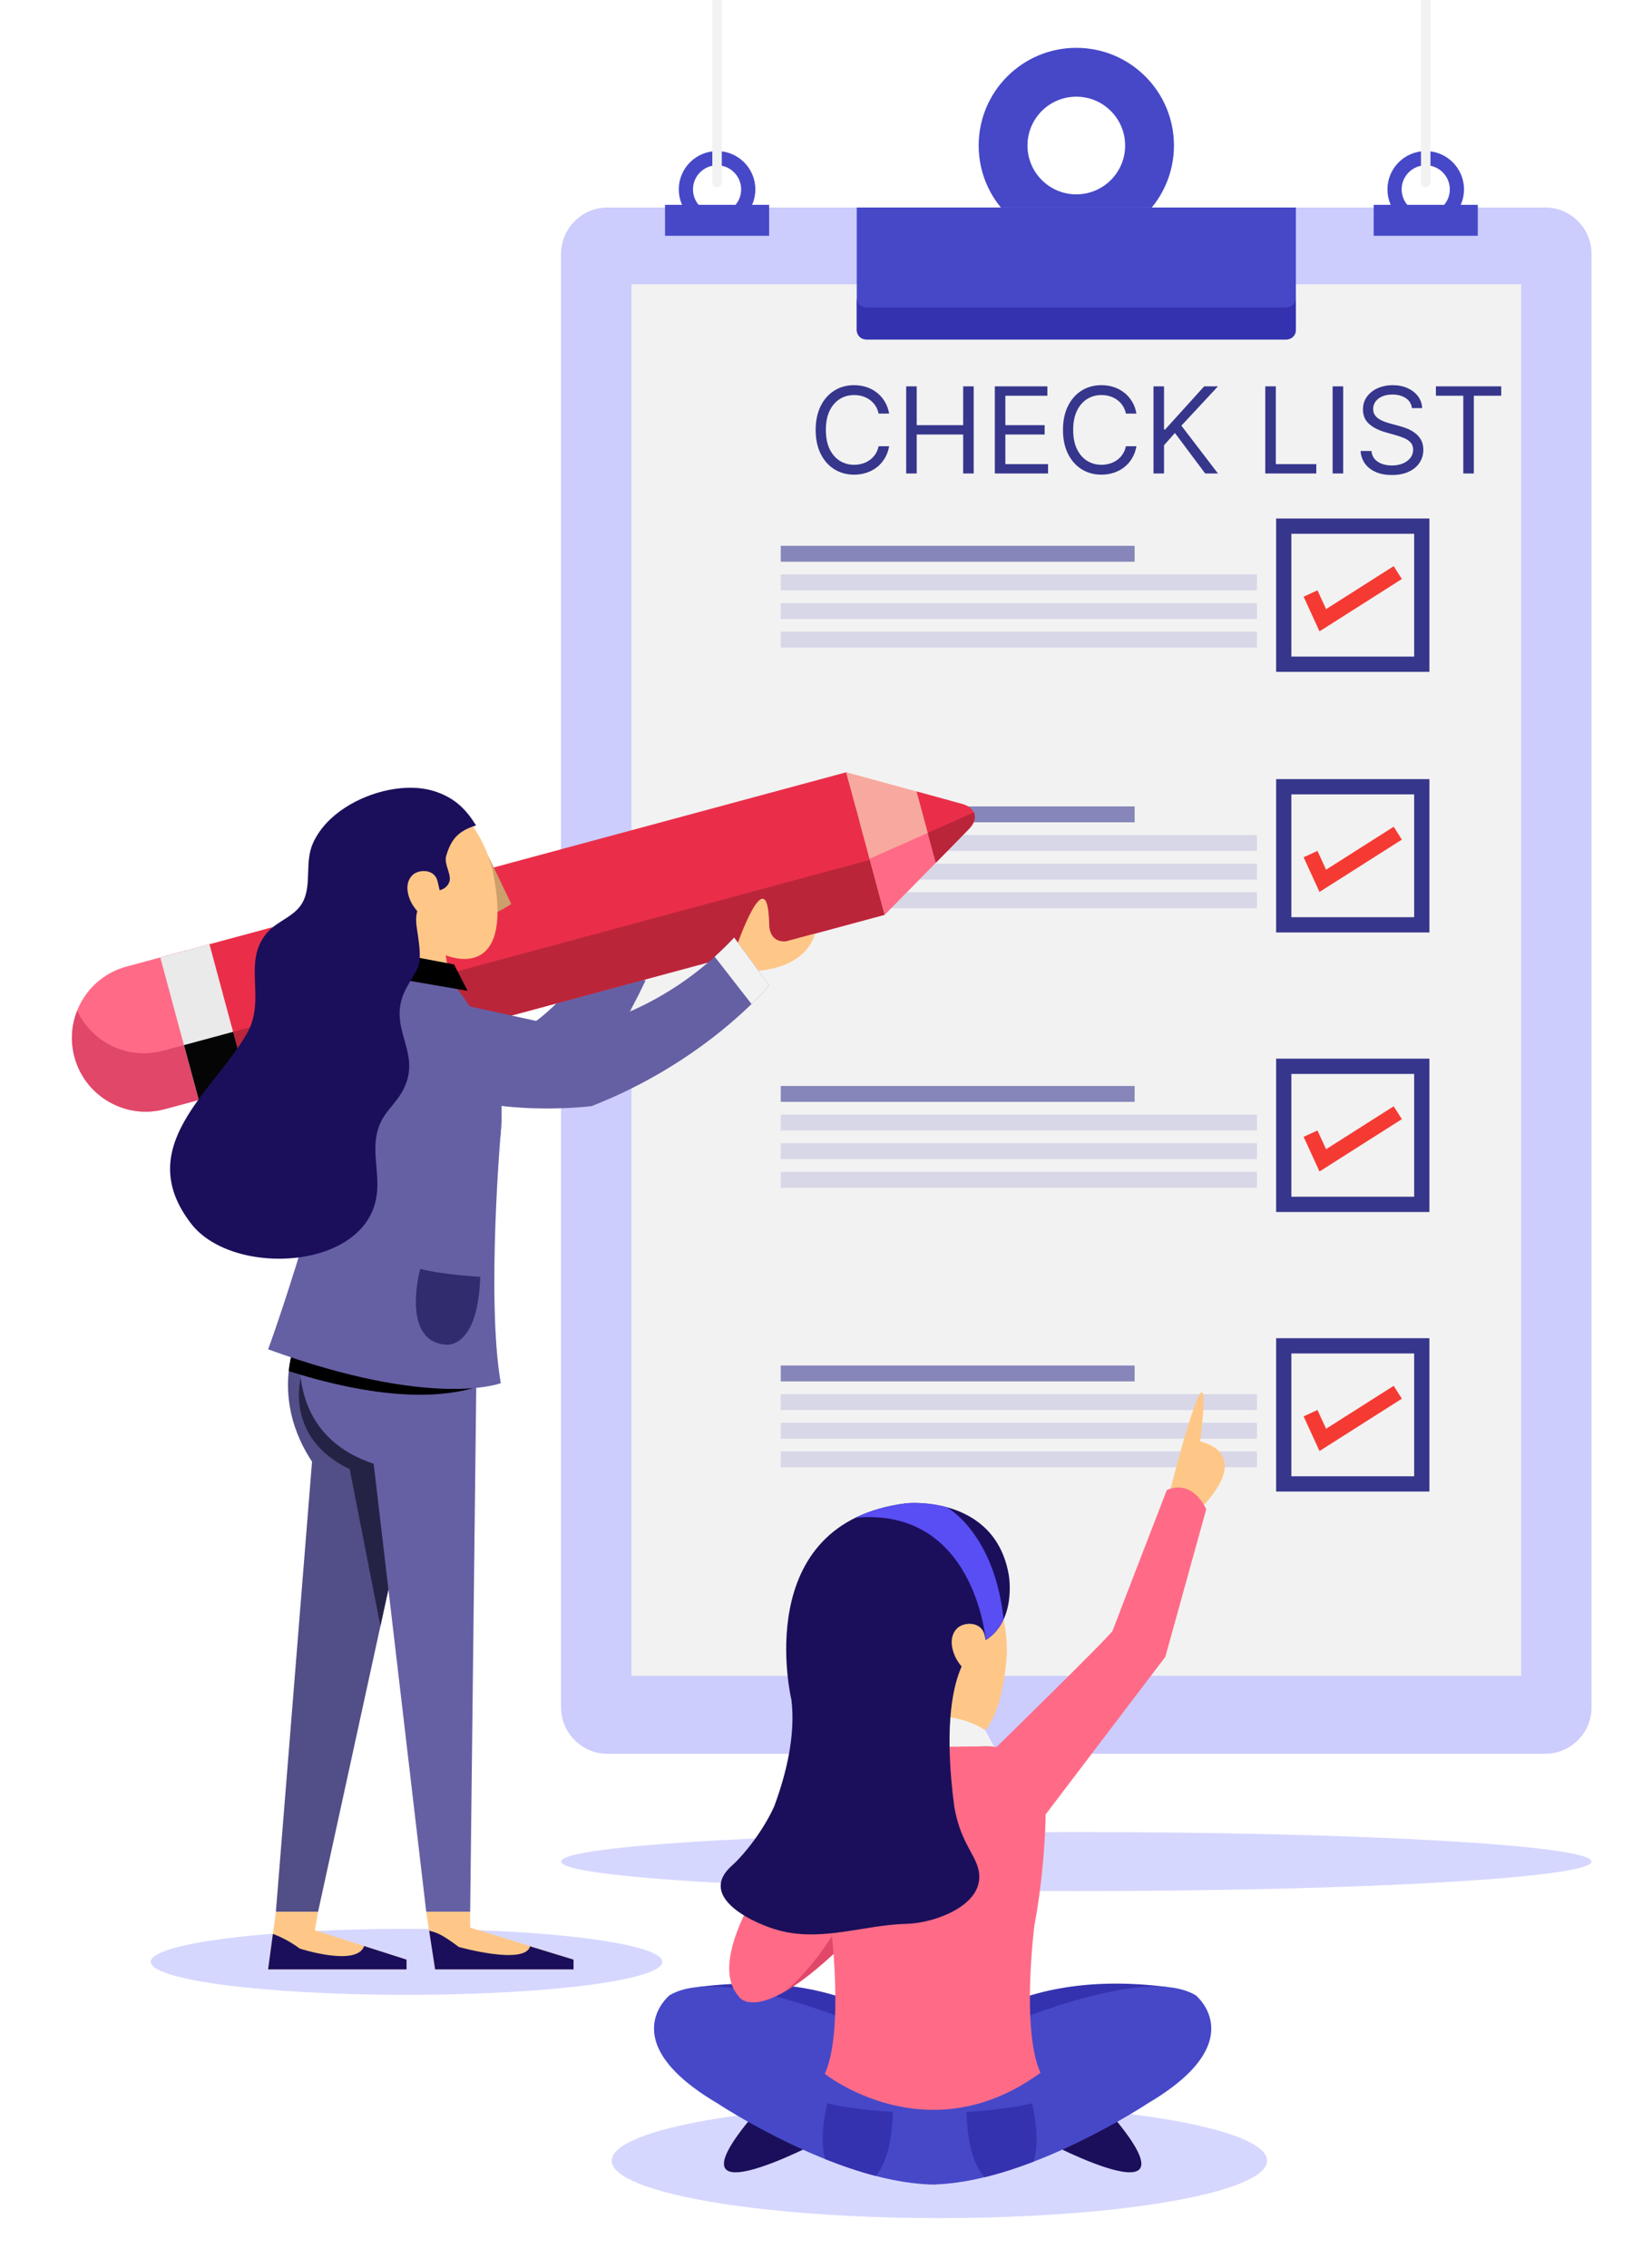 <svg width="325" height="446" viewBox="0 0 325 446" fill="none" xmlns="http://www.w3.org/2000/svg">
<g clip-path="url(#clip0_25_1220)">
<path d="M211.744 9.408C201.135 9.408 192.534 18.009 192.534 28.618C192.534 39.227 201.135 47.828 211.744 47.828C222.353 47.828 230.954 39.228 230.954 28.618C230.954 18.008 222.354 9.408 211.744 9.408ZM211.744 38.223C206.439 38.223 202.139 33.923 202.139 28.618C202.139 23.313 206.439 19.013 211.744 19.013C217.049 19.013 221.349 23.313 221.349 28.618C221.349 33.923 217.049 38.223 211.744 38.223Z" fill="#4648C8"/>
<path d="M110.38 335.786C110.38 340.801 114.483 344.904 119.498 344.904H303.99C309.005 344.904 313.108 340.801 313.108 335.786V49.928C313.108 44.913 309.004 40.81 303.99 40.81H119.498C114.483 40.81 110.38 44.913 110.38 49.928V335.786Z" fill="#CCCCFD"/>
<path d="M299.264 55.909H124.225V329.573H299.264V55.909Z" fill="#F2F2F2"/>
<path d="M141.07 44.778C136.917 44.778 133.538 41.399 133.538 37.246C133.538 33.093 136.917 29.714 141.07 29.714C145.223 29.714 148.602 33.093 148.602 37.246C148.602 41.399 145.224 44.778 141.07 44.778ZM141.07 32.508C138.458 32.508 136.332 34.633 136.332 37.246C136.332 39.858 138.458 41.984 141.07 41.984C143.682 41.984 145.808 39.859 145.808 37.246C145.809 34.634 143.683 32.508 141.07 32.508Z" fill="#4648C8"/>
<path d="M151.31 40.283H130.832V46.368H151.31V40.283Z" fill="#4648C8"/>
<path d="M280.486 44.778C276.333 44.778 272.954 41.399 272.954 37.246C272.954 33.093 276.333 29.714 280.486 29.714C284.638 29.714 288.017 33.093 288.017 37.246C288.018 41.399 284.639 44.778 280.486 44.778ZM280.486 32.508C277.874 32.508 275.748 34.633 275.748 37.246C275.748 39.858 277.874 41.984 280.486 41.984C283.098 41.984 285.223 39.859 285.223 37.246C285.224 34.634 283.099 32.508 280.486 32.508Z" fill="#4648C8"/>
<path d="M290.724 40.283H270.247V46.368H290.724V40.283Z" fill="#4648C8"/>
<path d="M140.139 -18V35.885C140.139 36.399 140.556 36.816 141.07 36.816C141.585 36.816 142.002 36.399 142.002 35.885V-18H140.139Z" fill="#F2F2F2"/>
<path d="M279.555 -18V35.885C279.555 36.399 279.972 36.816 280.487 36.816C281.001 36.816 281.418 36.399 281.418 35.885V-18H279.555Z" fill="#F2F2F2"/>
<path d="M174.921 81.337H172.847C172.724 80.74 172.509 80.216 172.203 79.764C171.901 79.312 171.533 78.933 171.098 78.626C170.669 78.314 170.192 78.08 169.668 77.924C169.144 77.768 168.597 77.69 168.028 77.69C166.991 77.69 166.051 77.952 165.209 78.476C164.373 79 163.706 79.772 163.21 80.793C162.719 81.814 162.474 83.066 162.474 84.549C162.474 86.032 162.719 87.284 163.21 88.305C163.706 89.325 164.373 90.098 165.209 90.622C166.051 91.146 166.991 91.408 168.028 91.408C168.597 91.408 169.144 91.33 169.668 91.174C170.192 91.018 170.669 90.787 171.098 90.48C171.533 90.168 171.901 89.785 172.203 89.334C172.509 88.876 172.724 88.352 172.847 87.761H174.921C174.765 88.637 174.481 89.42 174.068 90.112C173.655 90.803 173.142 91.392 172.529 91.877C171.915 92.356 171.227 92.722 170.463 92.973C169.704 93.224 168.893 93.349 168.028 93.349C166.567 93.349 165.268 92.992 164.13 92.278C162.993 91.564 162.098 90.549 161.445 89.233C160.793 87.917 160.466 86.356 160.466 84.549C160.466 82.742 160.793 81.181 161.445 79.865C162.098 78.548 162.993 77.533 164.13 76.82C165.268 76.106 166.567 75.749 168.028 75.749C168.893 75.749 169.704 75.874 170.463 76.125C171.227 76.376 171.915 76.744 172.529 77.23C173.142 77.709 173.655 78.295 174.068 78.986C174.481 79.672 174.765 80.456 174.921 81.337ZM178.274 93.115V75.983H180.348V83.612H189.483V75.983H191.557V93.115H189.483V85.452H180.348V93.115H178.274ZM195.711 93.115V75.983H206.05V77.823H197.785V83.612H205.514V85.452H197.785V91.275H206.184V93.115H195.711ZM223.575 81.337H221.5C221.377 80.74 221.163 80.216 220.856 79.764C220.555 79.312 220.187 78.933 219.752 78.626C219.322 78.314 218.846 78.08 218.321 77.924C217.797 77.768 217.251 77.69 216.682 77.69C215.645 77.69 214.705 77.952 213.863 78.476C213.026 79 212.36 79.772 211.864 80.793C211.373 81.814 211.127 83.066 211.127 84.549C211.127 86.032 211.373 87.284 211.864 88.305C212.36 89.325 213.026 90.098 213.863 90.622C214.705 91.146 215.645 91.408 216.682 91.408C217.251 91.408 217.797 91.33 218.321 91.174C218.846 91.018 219.322 90.787 219.752 90.48C220.187 90.168 220.555 89.785 220.856 89.334C221.163 88.876 221.377 88.352 221.5 87.761H223.575C223.419 88.637 223.134 89.42 222.721 90.112C222.309 90.803 221.796 91.392 221.182 91.877C220.569 92.356 219.88 92.722 219.116 92.973C218.358 93.224 217.546 93.349 216.682 93.349C215.221 93.349 213.921 92.992 212.784 92.278C211.646 91.564 210.751 90.549 210.099 89.233C209.446 87.917 209.12 86.356 209.12 84.549C209.12 82.742 209.446 81.181 210.099 79.865C210.751 78.548 211.646 77.533 212.784 76.82C213.921 76.106 215.221 75.749 216.682 75.749C217.546 75.749 218.358 75.874 219.116 76.125C219.88 76.376 220.569 76.744 221.182 77.23C221.796 77.709 222.309 78.295 222.721 78.986C223.134 79.672 223.419 80.456 223.575 81.337ZM226.927 93.115V75.983H229.002V84.482H229.202L236.898 75.983H239.609L232.415 83.712L239.609 93.115H237.099L231.143 85.151L229.002 87.56V93.115H226.927ZM248.919 93.115V75.983H250.993V91.275H258.957V93.115H248.919ZM264.244 75.983V93.115H262.169V75.983H264.244ZM277.772 80.266C277.672 79.418 277.265 78.76 276.551 78.292C275.837 77.823 274.961 77.589 273.924 77.589C273.166 77.589 272.502 77.712 271.933 77.957C271.37 78.203 270.93 78.54 270.612 78.969C270.299 79.399 270.143 79.887 270.143 80.433C270.143 80.891 270.252 81.284 270.469 81.613C270.693 81.936 270.977 82.207 271.323 82.424C271.668 82.636 272.031 82.812 272.41 82.951C272.789 83.085 273.138 83.194 273.456 83.278L275.196 83.746C275.642 83.863 276.138 84.025 276.685 84.231C277.237 84.437 277.764 84.719 278.266 85.076C278.773 85.427 279.191 85.879 279.52 86.431C279.849 86.983 280.014 87.661 280.014 88.464C280.014 89.39 279.771 90.226 279.286 90.973C278.807 91.721 278.104 92.314 277.178 92.755C276.258 93.196 275.14 93.416 273.824 93.416C272.597 93.416 271.535 93.218 270.637 92.822C269.744 92.426 269.042 91.874 268.529 91.166C268.021 90.457 267.734 89.635 267.667 88.698H269.809C269.864 89.345 270.082 89.88 270.461 90.304C270.846 90.722 271.331 91.035 271.917 91.241C272.508 91.442 273.143 91.542 273.824 91.542C274.616 91.542 275.327 91.414 275.957 91.157C276.587 90.895 277.086 90.533 277.454 90.07C277.822 89.602 278.006 89.055 278.006 88.43C278.006 87.862 277.847 87.399 277.53 87.042C277.212 86.685 276.793 86.395 276.275 86.172C275.756 85.949 275.196 85.754 274.593 85.586L272.485 84.984C271.147 84.599 270.087 84.05 269.307 83.336C268.526 82.622 268.136 81.688 268.136 80.534C268.136 79.575 268.395 78.738 268.914 78.024C269.438 77.305 270.14 76.747 271.022 76.351C271.908 75.95 272.898 75.749 273.991 75.749C275.095 75.749 276.077 75.947 276.936 76.343C277.794 76.733 278.475 77.269 278.977 77.949C279.484 78.629 279.752 79.402 279.78 80.266H277.772ZM282.488 77.823V75.983H295.337V77.823H289.95V93.115H287.875V77.823H282.488Z" fill="#36368C"/>
<path d="M279.71 103.474H252.555V130.628H279.71V103.474Z" stroke="#36368C" stroke-width="3" stroke-miterlimit="10"/>
<path d="M223.219 107.343H153.598V110.469H223.219V107.343Z" fill="#8686BA"/>
<path d="M247.275 112.974H153.598V116.1H247.275V112.974Z" fill="#D7D7E8"/>
<path d="M247.275 118.605H153.598V121.731H247.275V118.605Z" fill="#D7D7E8"/>
<path d="M247.275 124.236H153.598V127.362H247.275V124.236Z" fill="#D7D7E8"/>
<path d="M257.826 116.718L260.234 121.975L274.984 112.605" stroke="#F53A33" stroke-width="3" stroke-miterlimit="10"/>
<path d="M279.71 154.724H252.555V181.878H279.71V154.724Z" stroke="#36368C" stroke-width="3" stroke-miterlimit="10"/>
<path d="M223.219 158.593H153.598V161.719H223.219V158.593Z" fill="#8686BA"/>
<path d="M247.275 164.224H153.598V167.35H247.275V164.224Z" fill="#D7D7E8"/>
<path d="M247.275 169.855H153.598V172.981H247.275V169.855Z" fill="#D7D7E8"/>
<path d="M247.275 175.486H153.598V178.612H247.275V175.486Z" fill="#D7D7E8"/>
<path d="M257.826 167.969L260.234 173.225L274.984 163.855" stroke="#F53A33" stroke-width="3" stroke-miterlimit="10"/>
<path d="M279.71 209.699H252.555V236.853H279.71V209.699Z" stroke="#36368C" stroke-width="3" stroke-miterlimit="10"/>
<path d="M223.219 213.568H153.598V216.694H223.219V213.568Z" fill="#8686BA"/>
<path d="M247.275 219.199H153.598V222.326H247.275V219.199Z" fill="#D7D7E8"/>
<path d="M247.275 224.83H153.598V227.956H247.275V224.83Z" fill="#D7D7E8"/>
<path d="M247.275 230.461H153.598V233.587H247.275V230.461Z" fill="#D7D7E8"/>
<path d="M257.826 222.944L260.234 228.2L274.984 218.83" stroke="#F53A33" stroke-width="3" stroke-miterlimit="10"/>
<path d="M279.71 264.675H252.555V291.829H279.71V264.675Z" stroke="#36368C" stroke-width="3" stroke-miterlimit="10"/>
<path d="M223.219 268.545H153.598V271.67H223.219V268.545Z" fill="#8686BA"/>
<path d="M247.275 274.175H153.598V277.302H247.275V274.175Z" fill="#D7D7E8"/>
<path d="M247.275 279.806H153.598V282.932H247.275V279.806Z" fill="#D7D7E8"/>
<path d="M247.275 285.436H153.598V288.562H247.275V285.436Z" fill="#D7D7E8"/>
<path d="M257.826 277.92L260.234 283.175L274.984 273.806" stroke="#F53A33" stroke-width="3" stroke-miterlimit="10"/>
<path d="M168.551 40.81V64.893C168.551 65.922 169.385 66.756 170.414 66.756H253.074C254.103 66.756 254.937 65.922 254.937 64.893V40.81H168.551Z" fill="#4648C8"/>
<path d="M253.074 60.47H170.414C169.385 60.47 168.551 59.636 168.551 58.607V64.894C168.551 65.923 169.385 66.757 170.414 66.757H253.074C254.103 66.757 254.937 65.923 254.937 64.894V58.607C254.938 59.635 254.103 60.47 253.074 60.47Z" fill="#3532AF"/>
<path opacity="0.3" d="M313.108 366.099C313.108 369.305 267.725 371.905 211.744 371.905C155.762 371.905 110.38 369.305 110.38 366.099C110.38 362.893 155.762 360.293 211.744 360.293C267.726 360.293 313.108 362.893 313.108 366.099Z" fill="#7779FB"/>
<path opacity="0.3" d="M130.296 385.819C130.296 389.405 107.767 392.311 79.976 392.311C52.185 392.311 29.656 389.405 29.656 385.819C29.656 382.235 52.185 379.329 79.976 379.329C107.768 379.329 130.296 382.235 130.296 385.819Z" fill="#7779FB"/>
<path d="M119.442 183.612C119.442 183.612 112.885 196.93 102.232 202.917C102.232 202.917 86.897 203.951 75.781 196.519C75.781 196.519 64.729 203.018 82.319 215.792C82.319 215.792 94.152 218.148 114.411 214.263C114.411 214.263 124.065 200.655 128.812 188.625L119.442 183.612Z" fill="#6560A4"/>
<path d="M128.813 188.626C128.261 190.024 127.642 191.44 126.981 192.856L117.153 187.594C118.644 185.232 119.443 183.611 119.443 183.611L128.813 188.626Z" fill="#D1ECFD"/>
<path d="M166.495 151.875L31.548 188.299L39.114 216.329L174.061 179.905L166.495 151.875Z" fill="#EA2E49"/>
<path d="M171.135 169.107L48.424 202.229L48.425 202.23L43.933 203.442L36.196 205.531L39.108 216.319L174.047 179.897L171.135 169.107Z" fill="#BB253A"/>
<path d="M32.45 218.118C24.71 220.208 16.741 215.625 14.652 207.886C12.563 200.146 17.144 192.177 24.884 190.088L36.72 186.893L44.286 214.922L32.45 218.118Z" fill="#FF6B86"/>
<path d="M32.097 206.638C25.188 208.503 18.109 205.044 15.18 198.777C14.07 201.582 13.805 204.749 14.652 207.886C16.741 215.625 24.71 220.208 32.45 218.118L44.286 214.923L41.373 204.133L32.097 206.638Z" fill="#E04769"/>
<path d="M41.205 185.688L31.535 188.296L39.095 216.326L48.765 213.718L41.205 185.688Z" fill="#EAEAEA"/>
<path d="M43.933 203.442L36.196 205.531L39.108 216.319L48.777 213.71L45.865 202.92L43.933 203.442Z" fill="#050505"/>
<path d="M186.667 157.385L166.482 151.868L170.265 165.882L174.047 179.898L188.715 164.971L186.667 157.385Z" fill="#F7A99F"/>
<path d="M187.768 161.463L171.074 168.88L174.047 179.898L188.715 164.971L187.768 161.463Z" fill="#FF6B86"/>
<path d="M189.317 158.109L185.517 157.07L180.321 155.649L181.266 159.153C181.787 161.08 182.638 164.233 183.158 166.16L184.103 169.664L187.88 165.821L190.641 163.01C192.575 161.044 191.979 158.837 189.317 158.109Z" fill="#EA2E49"/>
<path d="M154.679 185.125C151.123 185.417 151.322 181.698 151.322 181.698C151.015 168.299 144.816 186.367 144.816 186.367L149.223 190.918C159.323 189.925 160.285 183.612 160.285 183.612L154.679 185.125Z" fill="#FFC787"/>
<path d="M75.714 184.449V189.381L88.3 191.702L87.139 184.449H75.714Z" fill="#FFC787"/>
<path d="M95.998 168.214L100.582 177.776C100.582 177.776 99.414 178.631 97.871 179.315C97.871 179.315 93.447 174.418 95.998 168.214Z" fill="#CC9F6C"/>
<path d="M87.912 187.931C87.912 187.931 101.355 193.638 97.004 171.586C97.004 171.586 93.425 152.726 75.92 155.628C75.92 155.628 59.769 159.593 65.378 176.809C65.378 176.809 67.966 184.159 75.714 185.03L87.912 187.931Z" fill="#FFC787"/>
<path d="M60.028 259.548C60.028 259.548 51.609 272.634 61.387 287.452L54.275 375.981H62.573L83.317 280.932L60.028 259.548Z" fill="#524E87"/>
<path d="M68.795 288.934C55.543 282.581 59.296 270.411 59.296 270.411L64.649 267.006L75.993 274.21L83.317 280.934L74.84 319.772L68.795 288.934Z" fill="#252345"/>
<path d="M73.514 287.869L83.854 375.981H92.497L93.744 268.537L60.028 259.548C60.028 259.548 53.284 281.126 73.514 287.869Z" fill="#6560A4"/>
<path d="M93.744 268.537V272.793C87.631 274.716 76.212 275.779 56.807 269.651C57.453 263.56 60.028 259.548 60.028 259.548L93.744 268.537Z" fill="black"/>
<path d="M98.519 272.018C98.519 272.018 85.185 277.194 52.748 265.36C52.748 265.36 64.281 234.294 73.29 190.285L87.394 191.703C87.394 191.703 99.949 203.072 98.571 221.946C98.571 221.946 95.636 255.377 98.519 272.018Z" fill="#6560A4"/>
<path d="M57.024 253.073C58.172 249.591 59.5 245.421 60.938 240.671L72.685 239.319C72.685 239.319 69.92 252.87 57.024 253.073Z" fill="#6560A4"/>
<path d="M98.41 214.596L83.058 205.087L75.796 205.976C75.796 205.976 80.024 218.075 98.436 223.606C98.519 222.543 98.571 221.946 98.571 221.946C98.761 219.348 98.679 216.898 98.41 214.596Z" fill="#6560A4"/>
<path d="M83.854 375.981L85.601 387.304H112.832V385.388L92.497 379.086V375.981H83.854Z" fill="#FFC787"/>
<path d="M104.272 382.77C103.28 386.545 90.284 382.903 90.284 382.903C87.298 380.714 86.23 380.099 84.429 379.702L85.601 387.305H112.832V385.389L104.272 382.77Z" fill="#1B0F5B"/>
<path d="M54.275 375.981L52.745 387.304H79.977V385.388L61.947 379.611L62.573 375.981H54.275Z" fill="#FFC787"/>
<path d="M58.988 383.22C58.988 383.22 70.191 386.853 71.642 382.717L79.977 385.388V387.304H52.745L53.686 380.328C55.211 380.886 57.019 381.775 58.988 383.22Z" fill="#1B0F5B"/>
<path d="M144.438 184.383L151.321 193.787C151.321 193.787 139.05 208.72 116.387 217.529C116.387 217.529 89.183 221.028 77.175 208.849C77.175 208.849 73.177 204.518 74.723 198.938C74.723 198.938 78.017 193.016 91.47 197.72L112.873 202.389C112.873 202.389 129.746 200.07 144.438 184.383Z" fill="#6560A4"/>
<path d="M140.6 188.144C141.888 186.983 143.171 185.737 144.439 184.383L151.322 193.787C151.322 193.787 150.145 195.218 147.851 197.454L140.6 188.144Z" fill="#F2F2F2"/>
<path d="M73.531 191.685L91.987 194.859L89.327 189.671L73.966 186.752L73.531 191.685Z" fill="black"/>
<path d="M94.472 251.1C94.472 251.1 87.207 250.709 82.668 249.541C82.668 249.541 78.71 263.951 87.856 264.452C87.856 264.452 94.048 265.234 94.472 251.1Z" fill="#302C6E"/>
<path d="M48.56 203.29C52.545 196.36 47.45 189.033 52.691 183.272C54.856 180.893 58.299 180.173 59.728 177.078C61.284 173.708 59.95 169.495 61.552 165.871C64.061 160.19 70.578 156.531 76.51 155.351C79.628 154.73 82.98 154.697 86.003 155.787C89.654 157.102 91.747 159.258 93.655 162.333C90.267 163.375 88.764 164.939 87.779 168.326C87.271 170.072 89.075 172.156 88.3 173.678C87.279 175.679 85.036 174.849 83.892 176.203C80.979 179.647 81.917 181.188 82.409 185.349C83.031 190.599 82.007 190.393 79.886 194.43C75.92 201.977 82.8 206.464 79.656 213.624C78.019 217.353 75.157 218.593 74.19 222.73C73.285 226.598 74.52 230.323 74.179 234.374C72.879 249.848 45.884 251.339 37.624 240.675C25.889 225.525 42.02 214.663 48.56 203.29Z" fill="#1B0F5B"/>
<path d="M81.114 172.133C82.27 170.951 85.558 170.739 86.113 173.449L86.98 177.177C87.948 179.611 85.717 181.182 83.723 180.457C82.529 180.023 81.201 178.199 80.724 177.109C80.007 175.472 79.778 173.499 81.114 172.133Z" fill="#FFC787"/>
<path d="M183.158 166.161L184.103 169.665L187.88 165.822L190.641 163.011C191.73 161.903 192.017 160.719 191.585 159.766L182.519 163.794C182.753 164.663 182.976 165.489 183.158 166.161Z" fill="#BB253A"/>
<path opacity="0.3" d="M249.266 424.928C249.266 431.164 220.408 436.221 184.808 436.221C149.208 436.221 120.35 431.164 120.35 424.928C120.35 418.696 149.209 413.639 184.808 413.639C220.407 413.639 249.266 418.695 249.266 424.928Z" fill="#7779FB"/>
<path d="M236.122 283.491C239.332 256.594 229.918 294.25 229.918 294.25C231.629 298.702 236.184 296.693 236.184 296.693C246.947 285.476 236.122 283.491 236.122 283.491Z" fill="#FFC787"/>
<path d="M182.851 404.284C182.851 404.284 170.927 386.436 137.174 390.785C137.174 390.785 161.037 409.659 182.851 404.284Z" fill="#3532AF"/>
<path d="M184.109 404.284C184.109 404.284 196.033 386.436 229.786 390.785C229.786 390.785 205.922 409.659 184.109 404.284Z" fill="#3532AF"/>
<path d="M150.277 413.639C127.479 439.058 161.546 420.976 161.546 420.976L150.277 413.639Z" fill="#1B0F5B"/>
<path d="M216.683 413.639C239.481 439.058 205.415 420.976 205.415 420.976L216.683 413.639Z" fill="#1B0F5B"/>
<path d="M235.229 392.39C222.615 384.889 184.108 404.285 184.108 404.285H182.851C182.851 404.285 144.345 384.889 131.73 392.39C131.73 392.39 120.487 401.44 141.054 413.593C141.054 413.593 164.137 428.921 182.854 429.593L182.852 429.625C183.06 429.625 183.272 429.614 183.481 429.609C183.689 429.614 183.901 429.625 184.109 429.625L184.107 429.593C202.824 428.921 225.905 413.593 225.905 413.593C246.473 401.44 235.229 392.39 235.229 392.39Z" fill="#4648C8"/>
<path d="M170.055 344.103C170.055 344.103 135.219 381.056 145.283 392.559C145.283 392.559 150.173 401.471 176.053 371.565L170.055 344.103Z" fill="#FF6B86"/>
<path d="M154.326 391.705C158.99 389.039 165.902 383.296 176.054 371.564L173.853 361.49C173.853 361.49 164.931 383.305 154.326 391.705Z" fill="#E04769"/>
<path d="M195.954 343.663C195.954 343.663 218.615 321.529 218.903 320.666C219.191 319.803 229.543 293.059 229.543 293.059C229.543 293.059 234.143 290.472 237.307 296.799L229.254 325.843L204.606 358.278C204.606 358.278 195.147 355.732 195.954 343.663Z" fill="#FF6B86"/>
<path d="M180.936 303.194C180.936 303.194 162.835 302.325 163.355 322.049C163.355 322.049 163.778 330.531 171.602 333.844L183.444 340.656C183.444 340.656 195.717 350.789 198.012 326.403C198.012 326.403 200.124 305.592 180.936 303.194Z" fill="#FFC787"/>
<path d="M174.994 338.034C174.994 338.034 186.783 335.488 193.817 340.276L195.905 344.102H174.994V338.034Z" fill="#F2F2F2"/>
<path d="M205.653 359.016C206.611 341.772 192.96 343.449 192.96 343.449L174 343.66C174 343.66 160.349 341.982 161.307 359.225C161.307 359.225 161.585 369.041 163.462 378.865C163.462 378.865 166.096 399.46 162.265 407.844C162.265 407.844 182.422 423.918 204.695 407.633C200.863 399.249 203.497 378.653 203.497 378.653C205.375 368.831 205.653 359.016 205.653 359.016Z" fill="#FF6B86"/>
<path d="M198.46 309.745C195.722 293.953 178.454 295.626 178.454 295.626C147.292 299.375 155.703 334.323 155.703 334.323C156.527 341.228 154.701 348.783 152.331 355.188C150.293 359.803 146.476 364.686 143.957 366.924C137 373.141 148.502 378.451 153.569 379.725C161.995 381.84 170.036 378.539 178.454 378.343C183.814 378.218 194.517 374.53 192.384 367.253C191.518 364.298 188.863 361.898 187.725 355.227C183.938 326.2 193.042 323.042 193.042 323.042C200.233 319.481 198.46 309.745 198.46 309.745Z" fill="#1B0F5B"/>
<path d="M188.279 320.248C189.539 318.96 193.122 318.728 193.727 321.683L194.671 325.745C195.726 328.398 193.295 330.109 191.121 329.32C189.82 328.847 188.373 326.859 187.854 325.672C187.073 323.886 186.823 321.736 188.279 320.248Z" fill="#FFC787"/>
<path d="M197.435 318.478C195.649 301.456 186.27 296.425 186.235 296.408C182.059 295.282 178.454 295.626 178.454 295.626C174.455 296.106 171.118 297.108 168.321 298.477C191.565 296.388 193.89 322.123 193.925 322.523C195.61 321.451 196.726 320.016 197.435 318.478Z" fill="#594DF4"/>
<path d="M175.652 415.337C175.652 415.337 167.735 414.911 162.789 413.639C162.789 413.639 161.086 419.849 162.299 424.594C165.513 425.879 168.893 427.046 172.297 427.929C173.899 426.056 175.44 422.416 175.652 415.337Z" fill="#3532AF"/>
<path d="M190.136 415.337C190.358 422.731 192.028 426.373 193.705 428.167C196.968 427.373 200.223 426.309 203.343 425.111C204.83 420.313 202.999 413.638 202.999 413.638C198.053 414.911 190.136 415.337 190.136 415.337Z" fill="#3532AF"/>
</g>
<defs>
<clipPath id="clip0_25_1220">
<rect width="325" height="446" fill="white"/>
</clipPath>
</defs>
</svg>
